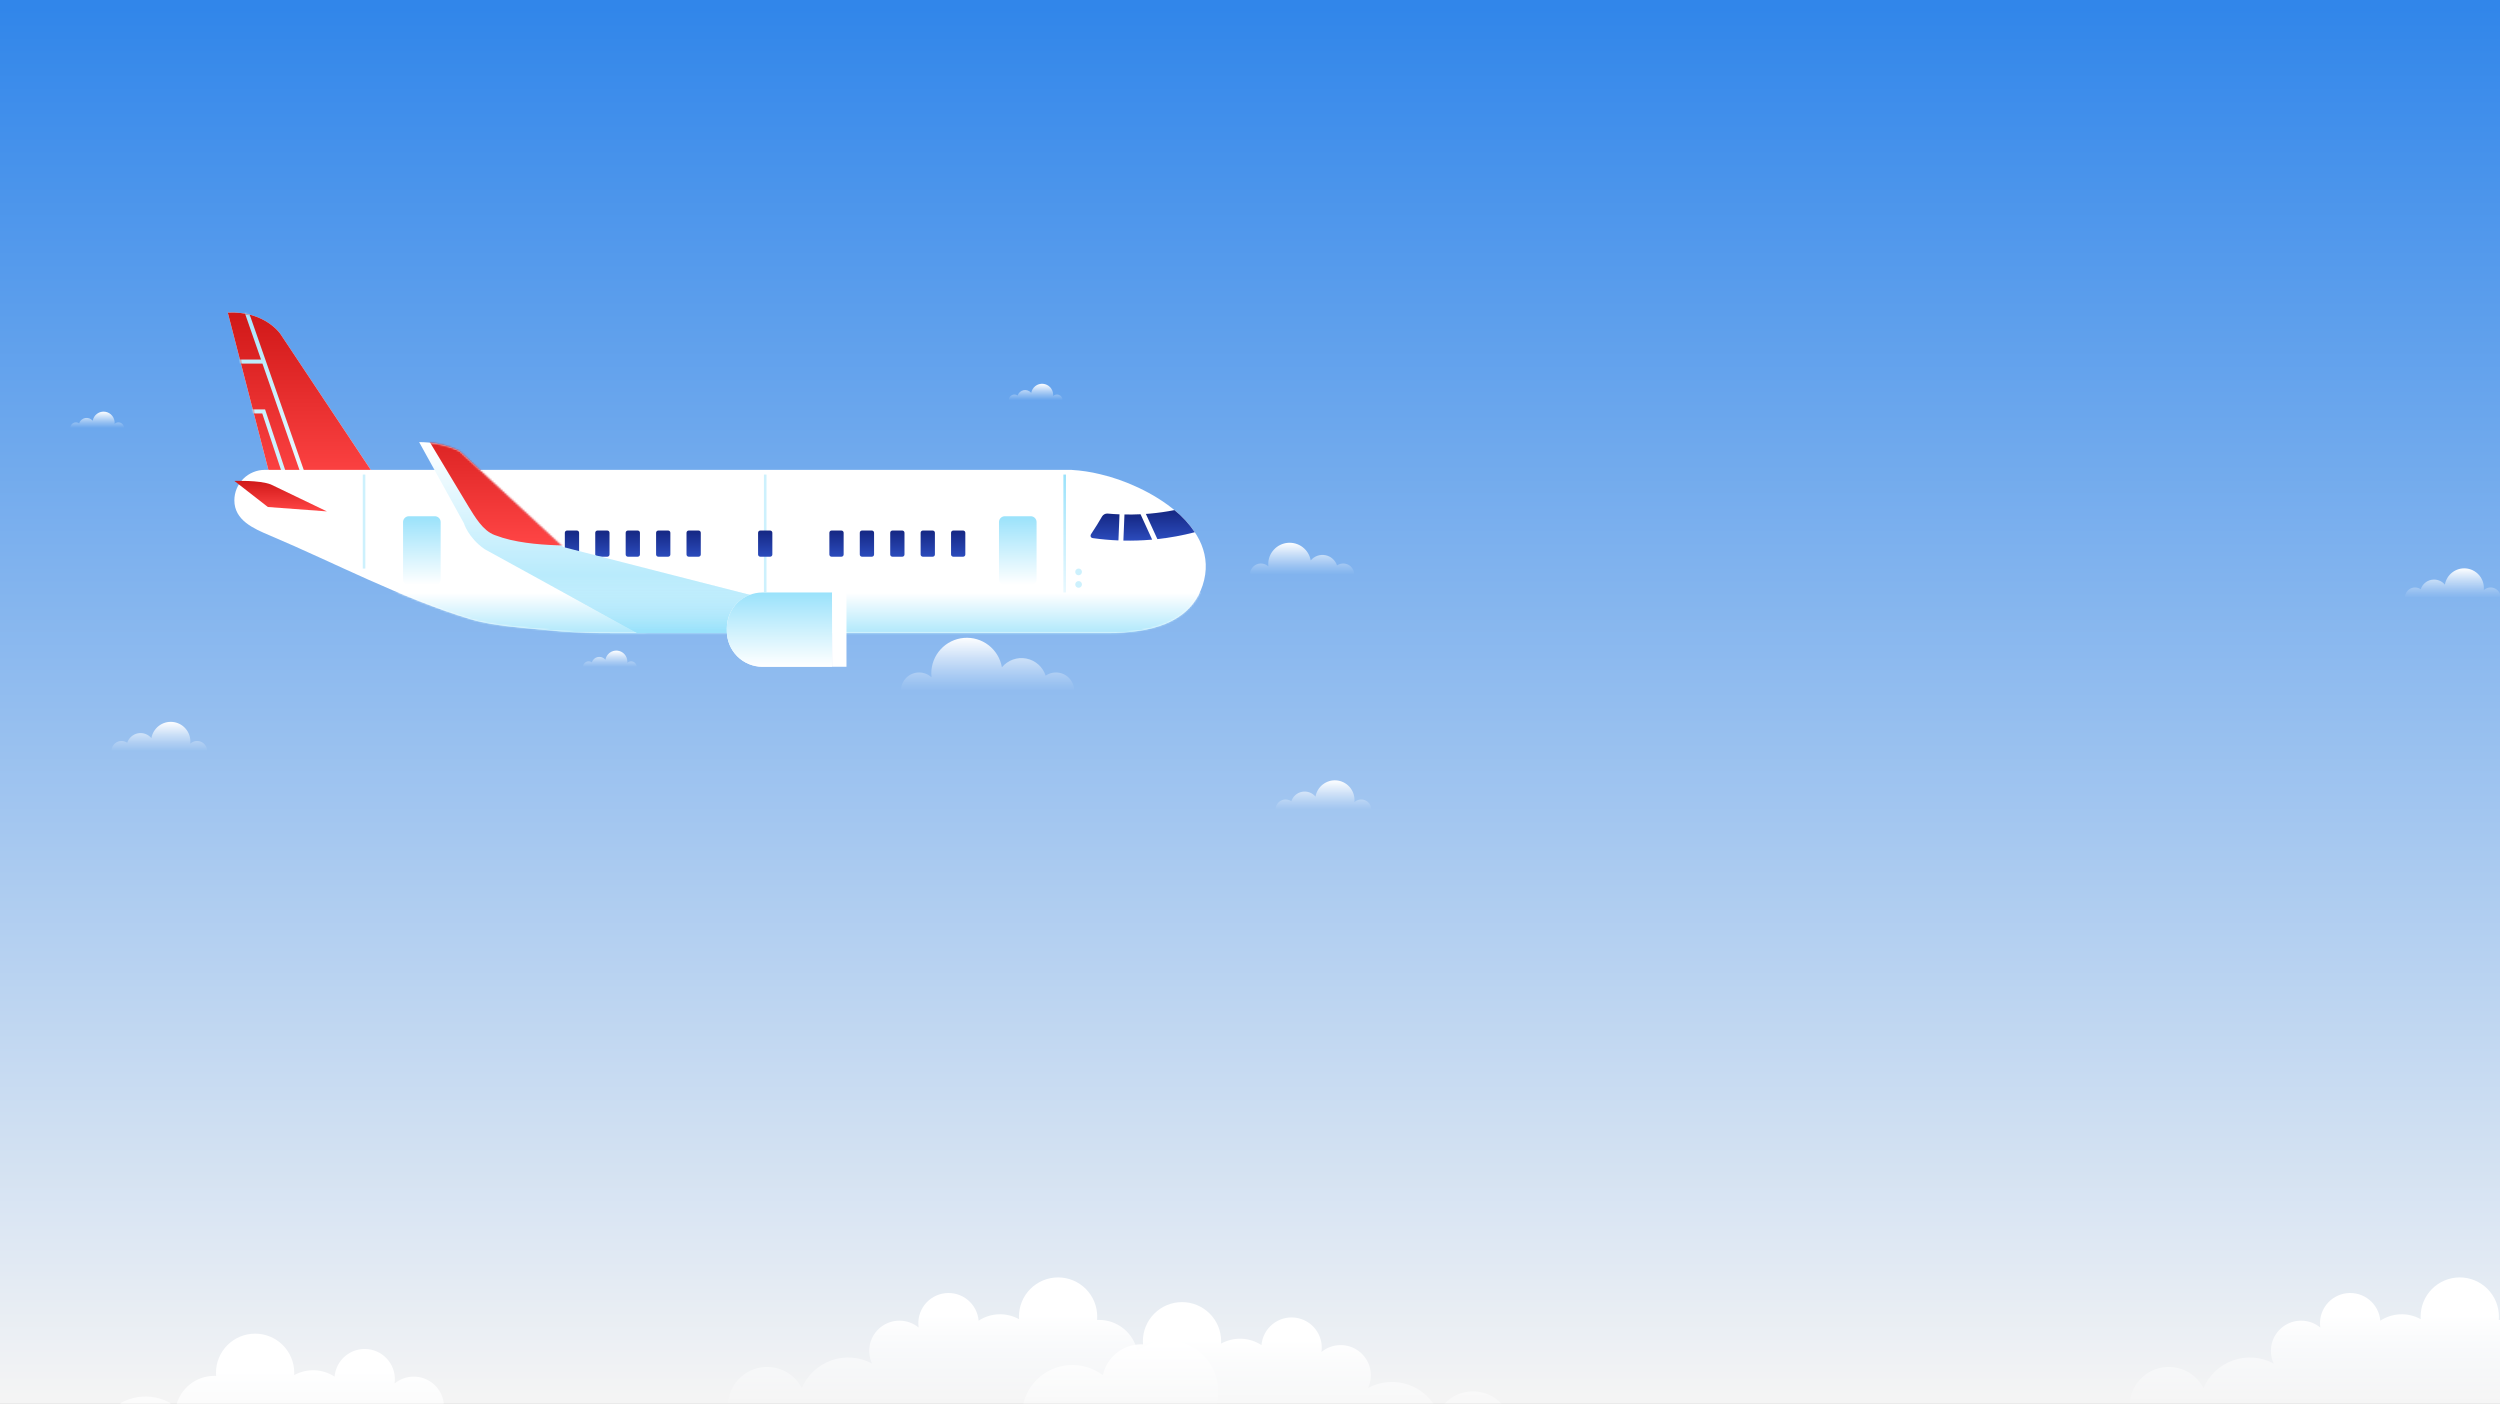 <svg width="1368" height="768" viewBox="0 0 1368 768" fill="none" xmlns="http://www.w3.org/2000/svg">
<rect x="0" y="0" width="1368" height="768" fill="#808080" stroke="none"/>
<g clip-path="url(#clip0_1_14)">
<rect width="1368" height="768" fill="white"/>
<path d="M683 196.841C683.03 196.292 683.205 195.76 683.509 195.301C683.813 194.843 684.233 194.473 684.727 194.231C685.221 193.989 685.77 193.882 686.319 193.923C686.868 193.964 687.395 194.15 687.848 194.463C688.087 193.727 688.519 193.068 689.099 192.556C689.679 192.044 690.386 191.697 691.146 191.552C691.907 191.406 692.692 191.468 693.42 191.73C694.148 191.992 694.793 192.445 695.286 193.041C695.546 191.552 696.354 190.214 697.552 189.291C698.75 188.369 700.25 187.928 701.756 188.057C703.263 188.186 704.666 188.875 705.69 189.988C706.713 191.1 707.283 192.556 707.286 194.068C707.287 194.294 707.274 194.52 707.248 194.745C707.679 194.343 708.215 194.073 708.794 193.966C709.373 193.858 709.971 193.918 710.517 194.139C711.063 194.359 711.535 194.731 711.877 195.21C712.219 195.69 712.417 196.257 712.448 196.845L683 196.841Z" fill="url(#paint0_linear_1_14)"/>
<path d="M1368 0H0V768H1368V0Z" fill="url(#paint1_linear_1_14)"/>
<path d="M153.448 182.771L207.397 263.898L149.344 266.711L124.644 171.05C145.05 170.109 153.448 182.771 153.448 182.771Z" fill="white"/>
<path d="M153.448 182.771L207.397 263.898L149.344 266.711L124.644 171.05C145.05 170.109 153.448 182.771 153.448 182.771Z" fill="url(#paint2_linear_1_14)"/>
<g style="mix-blend-mode:multiply">
<mask id="mask0_1_14" style="mask-type:luminance" maskUnits="userSpaceOnUse" x="124" y="171" width="84" height="96">
<path d="M153.448 182.771L207.397 263.898L149.344 266.711L124.644 171.05C145.05 170.109 153.448 182.771 153.448 182.771Z" fill="white"/>
</mask>
<g mask="url(#mask0_1_14)">
<path d="M142.835 196.749L128.171 154.62L130.271 153.89L173.982 279.476L171.882 280.207L143.613 198.97H111.282V196.749H142.835Z" fill="url(#paint3_linear_1_14)"/>
<path d="M145.05 224.014L159.567 267.824H118.79L125.99 224.014H145.05ZM156.55 265.6L143.508 226.237H127.929L121.458 265.6H156.55Z" fill="url(#paint4_linear_1_14)"/>
</g>
</g>
<path d="M144.942 257.107H586.47V257.141C591.696 257.444 596.882 258.229 601.963 259.487C627.509 265.287 668.794 287.948 658.063 320.358C652.849 336.11 639.063 342.607 624.233 345.071C618.071 346.03 611.842 346.483 605.606 346.427H586.591C586.549 346.419 586.507 346.411 586.468 346.401V346.427H355.768C337.405 346.427 318.968 346.878 300.674 344.953C287.02 343.515 270.459 342.753 257.297 338.786C219.979 327.523 183.359 308.105 147.447 292.916C138.756 289.242 128.241 284.68 128.241 273.804C128.241 271.611 128.672 269.439 129.512 267.413C130.351 265.387 131.581 263.546 133.132 261.995C134.683 260.445 136.524 259.215 138.551 258.376C140.577 257.537 142.749 257.106 144.942 257.107Z" fill="white"/>
<path d="M615.306 281.528C618.245 281.585 621.178 281.542 624.106 281.397L630.454 295.279C630.247 295.297 630.037 295.318 629.828 295.334C624.803 295.758 619.76 295.915 614.718 295.805L615.306 281.528Z" fill="url(#paint5_linear_1_14)"/>
<path d="M627.018 281.221C627.555 281.182 628.094 281.148 628.631 281.101C628.861 281.083 629.095 281.062 629.331 281.041C633.802 280.637 638.248 280.001 642.653 279.135C646.94 282.603 650.698 286.68 653.806 291.235C647.078 292.986 640.23 294.243 633.319 294.998L627.018 281.221Z" fill="url(#paint6_linear_1_14)"/>
<path d="M597.132 292.12C599.222 288.987 601.197 285.809 603.058 282.588C603.359 282.097 603.783 281.694 604.289 281.417C604.794 281.141 605.362 281.001 605.938 281.012C608.156 281.216 610.373 281.361 612.59 281.447L612.008 295.725C607.352 295.536 602.699 295.118 598.05 294.471C596.785 294.291 596.39 293.225 597.132 292.12Z" fill="url(#paint7_linear_1_14)"/>
<path d="M549.838 282.485H564.015C564.864 282.485 565.678 282.822 566.278 283.422C566.878 284.022 567.215 284.836 567.215 285.685V317.015C567.215 317.435 567.132 317.851 566.971 318.24C566.811 318.628 566.575 318.981 566.278 319.278C565.981 319.575 565.628 319.811 565.24 319.971C564.851 320.132 564.435 320.215 564.015 320.215H549.839C549.419 320.215 549.003 320.132 548.615 319.971C548.226 319.81 547.874 319.574 547.577 319.276C547.28 318.979 547.045 318.626 546.885 318.237C546.725 317.849 546.643 317.432 546.644 317.012V285.679C546.644 284.832 546.981 284.019 547.58 283.42C548.179 282.821 548.991 282.485 549.838 282.485Z" fill="url(#paint8_linear_1_14)"/>
<path d="M223.749 282.485H237.929C238.778 282.485 239.592 282.822 240.192 283.422C240.792 284.022 241.129 284.836 241.129 285.685V317.011C241.129 317.86 240.792 318.674 240.192 319.274C239.592 319.874 238.778 320.211 237.929 320.211H223.744C223.324 320.211 222.908 320.128 222.52 319.967C222.133 319.807 221.78 319.571 221.483 319.274C221.187 318.977 220.951 318.624 220.791 318.236C220.631 317.848 220.548 317.432 220.549 317.012V285.685C220.549 284.836 220.886 284.022 221.486 283.422C222.086 282.822 222.9 282.485 223.749 282.485Z" fill="url(#paint9_linear_1_14)"/>
<path d="M521.628 290.311H527.015C527.336 290.312 527.644 290.44 527.871 290.668C528.098 290.895 528.225 291.204 528.225 291.525V303.425C528.224 303.745 528.096 304.053 527.869 304.279C527.643 304.506 527.336 304.633 527.015 304.634H521.627C521.468 304.634 521.31 304.603 521.163 304.542C521.016 304.481 520.882 304.391 520.77 304.279C520.657 304.166 520.568 304.032 520.507 303.885C520.446 303.738 520.415 303.58 520.415 303.421V291.524C520.415 291.202 520.543 290.894 520.77 290.666C520.998 290.439 521.306 290.311 521.628 290.311Z" fill="url(#paint10_linear_1_14)"/>
<path d="M504.981 290.311H510.367C510.689 290.311 510.997 290.439 511.225 290.667C511.452 290.895 511.58 291.203 511.58 291.525V303.425C511.579 303.746 511.451 304.054 511.224 304.28C510.996 304.507 510.688 304.634 510.367 304.634H504.981C504.659 304.634 504.35 304.506 504.123 304.278C503.895 304.051 503.767 303.742 503.767 303.42V291.525C503.767 291.203 503.895 290.894 504.123 290.667C504.35 290.439 504.659 290.311 504.981 290.311Z" fill="url(#paint11_linear_1_14)"/>
<path d="M488.339 290.311H493.72C494.042 290.311 494.351 290.439 494.578 290.667C494.806 290.894 494.934 291.203 494.934 291.525V303.425C494.933 303.745 494.806 304.052 494.579 304.279C494.353 304.505 494.046 304.633 493.726 304.634H488.338C488.179 304.634 488.021 304.603 487.874 304.542C487.727 304.481 487.593 304.391 487.481 304.279C487.368 304.166 487.279 304.032 487.218 303.885C487.157 303.738 487.126 303.58 487.126 303.421V291.524C487.126 291.202 487.254 290.894 487.481 290.666C487.709 290.439 488.017 290.311 488.339 290.311Z" fill="url(#paint12_linear_1_14)"/>
<path d="M477.076 290.311H471.691C471.021 290.311 470.477 290.854 470.477 291.525V303.42C470.477 304.09 471.021 304.634 471.691 304.634H477.076C477.746 304.634 478.29 304.09 478.29 303.42V291.525C478.29 290.854 477.746 290.311 477.076 290.311Z" fill="url(#paint13_linear_1_14)"/>
<path d="M455.043 290.311H460.425C460.747 290.311 461.056 290.439 461.283 290.667C461.511 290.894 461.639 291.203 461.639 291.525V303.42C461.639 303.579 461.608 303.737 461.547 303.885C461.486 304.032 461.396 304.166 461.283 304.278C461.171 304.391 461.037 304.481 460.89 304.542C460.742 304.603 460.584 304.634 460.425 304.634H455.043C454.884 304.634 454.726 304.603 454.579 304.542C454.432 304.481 454.298 304.391 454.186 304.279C454.073 304.166 453.984 304.032 453.923 303.885C453.862 303.738 453.831 303.58 453.831 303.421V291.523C453.831 291.202 453.959 290.893 454.186 290.666C454.413 290.439 454.722 290.311 455.043 290.311Z" fill="url(#paint14_linear_1_14)"/>
<path d="M376.873 290.311H382.259C382.58 290.312 382.888 290.44 383.115 290.668C383.342 290.895 383.469 291.204 383.469 291.525V303.419C383.469 303.74 383.342 304.049 383.115 304.276C382.888 304.504 382.58 304.633 382.259 304.634H376.871C376.712 304.634 376.554 304.603 376.407 304.542C376.26 304.481 376.126 304.391 376.014 304.279C375.901 304.166 375.812 304.032 375.751 303.885C375.69 303.738 375.659 303.58 375.659 303.421V291.525C375.659 291.203 375.787 290.894 376.015 290.667C376.242 290.439 376.551 290.311 376.873 290.311Z" fill="url(#paint15_linear_1_14)"/>
<path d="M360.226 290.311H365.613C365.934 290.312 366.242 290.44 366.469 290.668C366.696 290.895 366.823 291.204 366.823 291.525V303.425C366.822 303.746 366.694 304.053 366.468 304.279C366.241 304.506 365.934 304.633 365.613 304.634H360.225C360.066 304.634 359.908 304.603 359.761 304.542C359.614 304.481 359.48 304.391 359.368 304.279C359.255 304.166 359.166 304.032 359.105 303.885C359.044 303.738 359.013 303.58 359.013 303.421V291.524C359.013 291.202 359.141 290.894 359.368 290.666C359.596 290.439 359.904 290.311 360.226 290.311Z" fill="url(#paint16_linear_1_14)"/>
<path d="M343.581 290.311H348.967C349.288 290.312 349.596 290.44 349.823 290.668C350.05 290.895 350.177 291.204 350.177 291.525V303.42C350.177 303.741 350.05 304.049 349.823 304.277C349.596 304.505 349.288 304.633 348.967 304.634H343.579C343.42 304.634 343.262 304.603 343.115 304.542C342.968 304.481 342.834 304.391 342.722 304.279C342.609 304.166 342.52 304.032 342.459 303.885C342.398 303.738 342.367 303.58 342.367 303.421V291.525C342.367 291.203 342.495 290.894 342.723 290.667C342.95 290.439 343.259 290.311 343.581 290.311Z" fill="url(#paint17_linear_1_14)"/>
<path d="M326.932 290.311H332.318C332.64 290.311 332.948 290.439 333.176 290.667C333.403 290.895 333.531 291.203 333.531 291.525V303.42C333.531 303.742 333.403 304.05 333.176 304.278C332.948 304.506 332.64 304.634 332.318 304.634H326.93C326.771 304.634 326.613 304.603 326.466 304.542C326.319 304.481 326.185 304.391 326.073 304.279C325.96 304.166 325.871 304.032 325.81 303.885C325.749 303.738 325.718 303.58 325.718 303.421V291.525C325.718 291.203 325.846 290.894 326.074 290.667C326.301 290.439 326.61 290.311 326.932 290.311Z" fill="url(#paint18_linear_1_14)"/>
<path d="M310.289 290.311H315.675C315.996 290.312 316.304 290.44 316.531 290.668C316.758 290.895 316.885 291.204 316.885 291.525V303.425C316.884 303.746 316.756 304.053 316.53 304.279C316.303 304.506 315.996 304.633 315.675 304.634H310.287C310.128 304.634 309.97 304.603 309.823 304.542C309.676 304.481 309.542 304.391 309.43 304.279C309.317 304.166 309.228 304.032 309.167 303.885C309.106 303.738 309.075 303.58 309.075 303.421V291.525C309.075 291.203 309.203 290.894 309.431 290.667C309.658 290.439 309.967 290.311 310.289 290.311Z" fill="url(#paint19_linear_1_14)"/>
<path d="M583.292 259.676H581.885V343.017H583.292V259.676Z" fill="url(#paint20_linear_1_14)"/>
<path d="M199.911 259.676H198.504V311.116H199.911V259.676Z" fill="url(#paint21_linear_1_14)"/>
<path d="M419.426 259.676H418.019V343.017H419.426V259.676Z" fill="url(#paint22_linear_1_14)"/>
<path d="M592.036 312.947C592.036 312.584 591.928 312.23 591.727 311.928C591.525 311.627 591.239 311.392 590.904 311.253C590.569 311.115 590.2 311.078 589.845 311.149C589.489 311.22 589.163 311.395 588.906 311.652C588.65 311.908 588.476 312.235 588.405 312.591C588.335 312.946 588.371 313.315 588.51 313.65C588.649 313.985 588.884 314.271 589.186 314.472C589.488 314.673 589.842 314.78 590.205 314.78C590.691 314.779 591.157 314.586 591.5 314.242C591.843 313.899 592.036 313.433 592.036 312.947ZM590.205 317.962C590.567 317.963 590.921 318.071 591.223 318.272C591.524 318.474 591.758 318.761 591.896 319.096C592.035 319.431 592.07 319.799 591.999 320.154C591.928 320.51 591.754 320.836 591.497 321.092C591.241 321.348 590.914 321.522 590.558 321.593C590.203 321.663 589.835 321.627 589.5 321.488C589.165 321.349 588.879 321.114 588.678 320.813C588.476 320.512 588.369 320.157 588.369 319.795C588.369 319.554 588.416 319.315 588.508 319.093C588.601 318.87 588.736 318.667 588.906 318.497C589.077 318.327 589.279 318.192 589.502 318.1C589.725 318.008 589.964 317.961 590.205 317.962Z" fill="url(#paint23_linear_1_14)"/>
<path d="M416.031 290.311H421.418C421.739 290.312 422.047 290.44 422.274 290.668C422.501 290.895 422.628 291.204 422.628 291.525V303.419C422.628 303.74 422.501 304.049 422.274 304.276C422.047 304.504 421.739 304.633 421.418 304.634H416.03C415.871 304.634 415.713 304.603 415.566 304.542C415.419 304.481 415.285 304.391 415.173 304.279C415.06 304.166 414.971 304.032 414.91 303.885C414.849 303.738 414.818 303.58 414.818 303.421V291.524C414.818 291.202 414.946 290.894 415.173 290.666C415.401 290.439 415.709 290.311 416.031 290.311Z" fill="url(#paint24_linear_1_14)"/>
<mask id="mask1_1_14" style="mask-type:luminance" maskUnits="userSpaceOnUse" x="128" y="257" width="532" height="90">
<path d="M144.942 257.107H586.47V257.141C591.696 257.444 596.882 258.229 601.963 259.487C627.509 265.287 668.794 287.948 658.063 320.358C652.849 336.11 639.063 342.607 624.233 345.071C618.071 346.03 611.842 346.483 605.606 346.427H586.591C586.549 346.419 586.507 346.411 586.468 346.401V346.427H355.768C337.405 346.427 318.968 346.878 300.674 344.953C287.02 343.515 270.459 342.753 257.297 338.786C219.979 327.523 183.359 308.105 147.447 292.916C138.756 289.242 128.241 284.68 128.241 273.804C128.241 271.611 128.672 269.439 129.512 267.413C130.351 265.387 131.581 263.546 133.132 261.995C134.683 260.445 136.524 259.215 138.551 258.376C140.577 257.537 142.749 257.106 144.942 257.107Z" fill="white"/>
</mask>
<g mask="url(#mask1_1_14)">
<path d="M693.907 324.216H124.882V352.78H693.907V324.216Z" fill="url(#paint25_linear_1_14)"/>
</g>
<path d="M251.549 246.954L308.196 299.335L430.678 330.721L428.955 346.413H348.773L265.139 300.482C256.139 294.168 253.847 286.32 253.847 286.32L229.347 241.92C243.131 241.921 251.549 246.954 251.549 246.954Z" fill="url(#paint26_linear_1_14)"/>
<mask id="mask2_1_14" style="mask-type:luminance" maskUnits="userSpaceOnUse" x="229" y="241" width="202" height="106">
<path d="M251.549 246.954L308.196 299.335L430.678 330.721L428.955 346.413H348.773L265.139 300.482C256.139 294.168 253.847 286.32 253.847 286.32L229.347 241.92C243.131 241.921 251.549 246.954 251.549 246.954Z" fill="white"/>
</mask>
<g mask="url(#mask2_1_14)">
<path d="M289.688 220.787C289.688 220.787 364.404 299.096 313.23 298.559C302.014 298.444 290.562 297.959 279.576 295.492C276.544 294.787 273.563 293.878 270.654 292.771C264.183 290.371 259.86 282.771 256.408 277.229L231.228 235.321L289.688 220.787Z" fill="url(#paint27_linear_1_14)"/>
</g>
<path d="M148.164 265.074L178.874 279.838L146.586 277.438L128.243 263.159C128.243 263.159 141.842 262.642 148.164 265.074Z" fill="url(#paint28_linear_1_14)"/>
<path style="mix-blend-mode:multiply" d="M251.549 246.954L308.196 299.335L430.678 330.721L428.955 346.413H348.773L265.139 300.482C256.139 294.168 253.847 286.32 253.847 286.32L229.347 241.92C243.131 241.921 251.549 246.954 251.549 246.954Z" fill="url(#paint29_linear_1_14)"/>
<path d="M417.228 324.212H455.305V364.855H417.228C412.055 364.854 407.094 362.798 403.436 359.14C399.778 355.481 397.722 350.52 397.721 345.347V343.723C397.721 341.161 398.225 338.624 399.205 336.257C400.185 333.89 401.622 331.739 403.434 329.927C405.245 328.116 407.396 326.678 409.762 325.698C412.129 324.717 414.666 324.212 417.228 324.212Z" fill="white"/>
<path d="M417.228 324.212H455.305V364.855H417.228C412.055 364.854 407.094 362.798 403.436 359.14C399.778 355.481 397.722 350.52 397.721 345.347V343.723C397.721 341.161 398.225 338.624 399.205 336.257C400.185 333.89 401.622 331.739 403.434 329.927C405.245 328.116 407.396 326.678 409.762 325.698C412.129 324.717 414.666 324.212 417.228 324.212Z" fill="url(#paint30_linear_1_14)"/>
<path d="M463.191 324.217H455.304V364.859H463.191V324.217Z" fill="white"/>
<path d="M587.779 377.385C587.682 375.618 587.116 373.909 586.139 372.434C585.162 370.958 583.81 369.769 582.221 368.989C580.632 368.21 578.865 367.867 577.1 367.997C575.335 368.127 573.636 368.724 572.179 369.728C571.412 367.358 570.022 365.238 568.155 363.589C566.287 361.94 564.011 360.823 561.564 360.355C559.117 359.887 556.589 360.086 554.245 360.93C551.901 361.774 549.827 363.232 548.24 365.152C547.412 360.35 544.812 356.033 540.953 353.055C537.095 350.077 532.26 348.655 527.404 349.071C522.549 349.487 518.025 351.709 514.729 355.299C511.434 358.89 509.605 363.586 509.605 368.459C509.606 369.187 509.647 369.915 509.727 370.638C508.342 369.348 506.617 368.479 504.756 368.134C502.894 367.788 500.972 367.981 499.217 368.689C497.461 369.398 495.943 370.592 494.842 372.132C493.741 373.672 493.102 375.495 493 377.385H587.779Z" fill="url(#paint31_linear_1_14)"/>
<path d="M741 314C740.942 312.942 740.601 311.918 740.014 311.034C739.426 310.151 738.613 309.439 737.657 308.972C736.702 308.505 735.639 308.299 734.578 308.377C733.516 308.455 732.495 308.813 731.618 309.414C731.157 307.995 730.321 306.725 729.198 305.737C728.075 304.749 726.706 304.081 725.234 303.8C723.763 303.52 722.243 303.639 720.833 304.145C719.423 304.65 718.176 305.524 717.221 306.674C716.723 303.797 715.159 301.212 712.839 299.428C710.519 297.645 707.611 296.794 704.691 297.042C701.77 297.291 699.05 298.623 697.068 300.773C695.086 302.923 693.986 305.735 693.986 308.654C693.987 309.09 694.011 309.526 694.06 309.959C693.226 309.186 692.189 308.666 691.07 308.459C689.95 308.252 688.795 308.368 687.739 308.792C686.683 309.216 685.77 309.931 685.108 310.854C684.446 311.776 684.061 312.868 684 314H741Z" fill="url(#paint32_linear_1_14)"/>
<path d="M61 410.68C61.053 409.703 61.365 408.758 61.904 407.942C62.444 407.126 63.191 406.468 64.069 406.038C64.948 405.607 65.925 405.418 66.9 405.49C67.876 405.563 68.814 405.894 69.619 406.451C70.044 405.142 70.812 403.971 71.844 403.061C72.875 402.151 74.132 401.535 75.483 401.276C76.835 401.018 78.231 401.127 79.525 401.593C80.82 402.058 81.966 402.863 82.843 403.923C83.3 401.27 84.736 398.885 86.867 397.24C88.998 395.595 91.669 394.81 94.351 395.039C97.033 395.269 99.531 396.497 101.352 398.48C103.172 400.463 104.182 403.058 104.181 405.75C104.181 406.15 104.159 406.551 104.115 406.95C104.88 406.238 105.833 405.758 106.861 405.568C107.888 405.378 108.949 405.485 109.918 405.876C110.888 406.267 111.726 406.926 112.334 407.776C112.942 408.626 113.296 409.632 113.353 410.676L61 410.68Z" fill="url(#paint33_linear_1_14)"/>
<path d="M698 442.68C698.053 441.703 698.365 440.758 698.904 439.942C699.444 439.126 700.191 438.468 701.069 438.038C701.948 437.607 702.925 437.418 703.9 437.49C704.876 437.563 705.814 437.894 706.619 438.451C707.044 437.142 707.812 435.971 708.844 435.061C709.875 434.151 711.132 433.535 712.483 433.276C713.835 433.018 715.231 433.127 716.525 433.593C717.82 434.058 718.966 434.863 719.843 435.923C720.3 433.27 721.736 430.885 723.867 429.24C725.998 427.595 728.669 426.81 731.351 427.039C734.033 427.269 736.531 428.497 738.352 430.48C740.172 432.463 741.182 435.058 741.181 437.75C741.181 438.15 741.159 438.551 741.115 438.95C741.88 438.238 742.833 437.758 743.861 437.568C744.888 437.378 745.949 437.485 746.918 437.876C747.888 438.267 748.726 438.926 749.334 439.776C749.942 440.626 750.296 441.632 750.353 442.676L698 442.68Z" fill="url(#paint34_linear_1_14)"/>
<path d="M1316 326.68C1316.05 325.703 1316.36 324.758 1316.9 323.942C1317.44 323.126 1318.19 322.468 1319.07 322.038C1319.95 321.607 1320.92 321.418 1321.9 321.49C1322.88 321.563 1323.81 321.894 1324.62 322.451C1325.04 321.142 1325.81 319.971 1326.84 319.061C1327.88 318.151 1329.13 317.535 1330.48 317.276C1331.83 317.018 1333.23 317.127 1334.53 317.593C1335.82 318.058 1336.97 318.863 1337.84 319.923C1338.3 317.27 1339.74 314.885 1341.87 313.24C1344 311.595 1346.67 310.81 1349.35 311.039C1352.03 311.269 1354.53 312.497 1356.35 314.48C1358.17 316.463 1359.18 319.058 1359.18 321.75C1359.18 322.15 1359.16 322.551 1359.11 322.95C1359.88 322.238 1360.83 321.758 1361.86 321.568C1362.89 321.378 1363.95 321.485 1364.92 321.876C1365.89 322.267 1366.73 322.926 1367.33 323.776C1367.94 324.626 1368.3 325.632 1368.35 326.676L1316 326.68Z" fill="url(#paint35_linear_1_14)"/>
<path d="M552 218.806C552.03 218.257 552.205 217.725 552.509 217.266C552.813 216.808 553.233 216.438 553.727 216.196C554.221 215.953 554.77 215.847 555.319 215.888C555.868 215.929 556.395 216.115 556.848 216.428C557.087 215.692 557.519 215.033 558.099 214.521C558.679 214.009 559.386 213.662 560.146 213.517C560.907 213.371 561.692 213.433 562.42 213.695C563.148 213.957 563.793 214.41 564.286 215.006C564.546 213.516 565.354 212.179 566.552 211.256C567.75 210.333 569.25 209.893 570.756 210.022C572.263 210.151 573.666 210.84 574.69 211.952C575.713 213.065 576.283 214.521 576.286 216.033C576.287 216.259 576.274 216.485 576.248 216.71C576.679 216.308 577.215 216.038 577.794 215.93C578.373 215.823 578.971 215.883 579.517 216.104C580.063 216.324 580.535 216.696 580.877 217.175C581.219 217.655 581.417 218.222 581.448 218.81L552 218.806Z" fill="url(#paint36_linear_1_14)"/>
<path d="M319 364.806C319.03 364.257 319.205 363.725 319.509 363.266C319.813 362.808 320.233 362.438 320.727 362.196C321.221 361.953 321.77 361.847 322.319 361.888C322.868 361.929 323.395 362.115 323.848 362.428C324.087 361.692 324.519 361.033 325.099 360.521C325.679 360.009 326.386 359.662 327.146 359.517C327.907 359.371 328.692 359.433 329.42 359.695C330.148 359.957 330.793 360.41 331.286 361.006C331.546 359.516 332.354 358.179 333.552 357.256C334.75 356.333 336.25 355.893 337.756 356.022C339.263 356.151 340.666 356.84 341.69 357.952C342.713 359.065 343.283 360.521 343.286 362.033C343.287 362.259 343.274 362.485 343.248 362.71C343.679 362.308 344.215 362.038 344.794 361.93C345.373 361.823 345.971 361.883 346.517 362.104C347.063 362.324 347.535 362.696 347.877 363.175C348.219 363.655 348.417 364.222 348.448 364.81L319 364.806Z" fill="url(#paint37_linear_1_14)"/>
<path d="M38.443 234.043C38.473 233.494 38.649 232.963 38.952 232.504C39.256 232.045 39.676 231.676 40.17 231.434C40.663 231.191 41.213 231.085 41.761 231.126C42.31 231.166 42.837 231.353 43.29 231.665C43.528 230.929 43.96 230.27 44.541 229.757C45.121 229.245 45.828 228.898 46.588 228.753C47.349 228.607 48.134 228.669 48.862 228.931C49.59 229.193 50.235 229.646 50.728 230.243C51.001 228.699 51.863 227.321 53.132 226.4C54.402 225.479 55.98 225.088 57.532 225.308C59.085 225.529 60.491 226.344 61.454 227.582C62.417 228.82 62.861 230.384 62.693 231.943C63.124 231.541 63.66 231.27 64.239 231.163C64.818 231.055 65.416 231.115 65.962 231.335C66.509 231.556 66.98 231.928 67.322 232.408C67.665 232.887 67.862 233.455 67.893 234.043H38.443Z" fill="url(#paint38_linear_1_14)"/>
<path d="M392.532 775.905C395.13 775.903 397.691 776.516 400.007 777.693C397.867 772.597 397.78 766.872 399.765 761.713C401.749 756.555 405.651 752.363 410.654 750.015C415.658 747.667 421.375 747.344 426.611 749.115C431.847 750.885 436.195 754.611 438.747 759.513C440.263 756.003 442.491 752.845 445.289 750.24C448.088 747.635 451.397 745.64 455.007 744.38C458.617 743.119 462.449 742.622 466.261 742.919C470.073 743.216 473.782 744.301 477.153 746.105C475.588 742.706 475.224 738.876 476.119 735.242C477.013 731.609 479.114 728.386 482.079 726.102C485.043 723.817 488.695 722.607 492.437 722.667C496.178 722.728 499.789 724.057 502.677 726.436C502.359 724.247 502.483 722.016 503.043 719.875C503.603 717.734 504.587 715.728 505.937 713.975C507.287 712.222 508.975 710.758 510.901 709.669C512.827 708.58 514.953 707.89 517.151 707.638C519.349 707.386 521.575 707.578 523.698 708.203C525.82 708.827 527.796 709.872 529.507 711.274C531.219 712.677 532.631 714.408 533.661 716.367C534.69 718.325 535.316 720.471 535.501 722.675C538.762 720.538 542.545 719.332 546.441 719.187C550.338 719.042 554.2 719.964 557.61 721.853C557.585 721.425 557.569 720.995 557.569 720.561C557.55 717.737 558.09 714.936 559.157 712.321C560.225 709.706 561.799 707.328 563.789 705.324C565.78 703.32 568.147 701.73 570.755 700.644C573.362 699.559 576.159 699 578.984 699C581.808 699 584.605 699.559 587.213 700.644C589.82 701.73 592.188 703.32 594.178 705.324C596.169 707.328 597.743 709.706 598.81 712.321C599.878 714.936 600.418 717.737 600.398 720.561C600.398 721.141 600.368 721.713 600.321 722.281C600.665 722.265 601.011 722.254 601.359 722.254C606.255 722.255 611.002 723.933 614.811 727.008C618.62 730.082 621.261 734.369 622.294 739.154C627.586 735.146 634.144 733.178 640.768 733.61C647.392 734.042 653.64 736.845 658.366 741.507C663.092 746.168 665.981 752.376 666.504 758.994C667.027 765.611 665.149 772.196 661.214 777.542C665.493 776.912 669.849 777.984 673.347 780.528C676.845 783.072 679.206 786.887 679.924 791.152C680.642 795.418 679.659 799.795 677.186 803.344C674.714 806.893 670.948 809.331 666.698 810.135L668.98 815.387L669.47 833.947C669.47 833.947 392.532 838.832 393.997 835.414C394.72 833.725 396.157 820.836 397.429 808.223C395.156 808.928 392.757 809.134 390.397 808.827C388.036 808.519 385.77 807.706 383.753 806.442C381.736 805.178 380.016 803.493 378.71 801.503C377.404 799.513 376.544 797.265 376.187 794.911C375.83 792.558 375.986 790.155 376.643 787.867C377.3 785.58 378.444 783.461 379.996 781.656C381.547 779.851 383.471 778.403 385.634 777.409C387.797 776.416 390.149 775.902 392.529 775.901L392.532 775.905Z" fill="url(#paint39_linear_1_14)"/>
<path d="M1159.53 775.905C1162.13 775.903 1164.69 776.516 1167.01 777.693C1164.87 772.597 1164.78 766.872 1166.76 761.713C1168.75 756.555 1172.65 752.363 1177.65 750.015C1182.66 747.667 1188.37 747.344 1193.61 749.115C1198.85 750.885 1203.2 754.611 1205.75 759.513C1207.26 756.003 1209.49 752.845 1212.29 750.24C1215.09 747.635 1218.4 745.64 1222.01 744.38C1225.62 743.119 1229.45 742.622 1233.26 742.919C1237.07 743.216 1240.78 744.301 1244.15 746.105C1242.59 742.706 1242.22 738.876 1243.12 735.242C1244.01 731.609 1246.11 728.386 1249.08 726.102C1252.04 723.817 1255.69 722.607 1259.44 722.667C1263.18 722.728 1266.79 724.057 1269.68 726.436C1269.36 724.247 1269.48 722.016 1270.04 719.875C1270.6 717.734 1271.59 715.728 1272.94 713.975C1274.29 712.222 1275.97 710.758 1277.9 709.669C1279.83 708.58 1281.95 707.89 1284.15 707.638C1286.35 707.386 1288.58 707.578 1290.7 708.203C1292.82 708.827 1294.8 709.872 1296.51 711.274C1298.22 712.677 1299.63 714.408 1300.66 716.367C1301.69 718.325 1302.32 720.471 1302.5 722.675C1305.76 720.538 1309.54 719.332 1313.44 719.187C1317.34 719.042 1321.2 719.964 1324.61 721.853C1324.59 721.425 1324.57 720.995 1324.57 720.561C1324.55 717.737 1325.09 714.936 1326.16 712.321C1327.22 709.706 1328.8 707.328 1330.79 705.324C1332.78 703.32 1335.15 701.73 1337.75 700.644C1340.36 699.559 1343.16 699 1345.98 699C1348.81 699 1351.61 699.559 1354.21 700.644C1356.82 701.73 1359.19 703.32 1361.18 705.324C1363.17 707.328 1364.74 709.706 1365.81 712.321C1366.88 714.936 1367.42 717.737 1367.4 720.561C1367.4 721.141 1367.37 721.713 1367.32 722.281C1367.67 722.265 1368.01 722.254 1368.36 722.254C1373.25 722.255 1378 723.933 1381.81 727.008C1385.62 730.082 1388.26 734.369 1389.29 739.154C1394.59 735.146 1401.14 733.178 1407.77 733.61C1414.39 734.042 1420.64 736.845 1425.37 741.507C1430.09 746.168 1432.98 752.376 1433.5 758.994C1434.03 765.611 1432.15 772.196 1428.21 777.542C1432.49 776.912 1436.85 777.984 1440.35 780.528C1443.85 783.072 1446.21 786.887 1446.92 791.152C1447.64 795.418 1446.66 799.795 1444.19 803.344C1441.71 806.893 1437.95 809.331 1433.7 810.135L1435.98 815.387L1436.47 833.947C1436.47 833.947 1159.53 838.832 1161 835.414C1161.72 833.725 1163.16 820.836 1164.43 808.223C1162.16 808.928 1159.76 809.134 1157.4 808.827C1155.04 808.519 1152.77 807.706 1150.75 806.442C1148.74 805.178 1147.02 803.493 1145.71 801.503C1144.4 799.513 1143.54 797.265 1143.19 794.911C1142.83 792.558 1142.99 790.155 1143.64 787.867C1144.3 785.58 1145.44 783.461 1147 781.656C1148.55 779.851 1150.47 778.403 1152.63 777.409C1154.8 776.416 1157.15 775.902 1159.53 775.901L1159.53 775.905Z" fill="url(#paint40_linear_1_14)"/>
<path d="M833.248 789.274C830.65 789.271 828.089 789.884 825.774 791.063C827.914 785.967 828.002 780.24 826.017 775.081C824.033 769.922 820.131 765.73 815.127 763.382C810.123 761.033 804.405 760.711 799.169 762.481C793.932 764.251 789.583 767.977 787.031 772.88C785.515 769.37 783.288 766.212 780.489 763.607C777.69 761.002 774.381 759.007 770.771 757.746C767.161 756.486 763.328 755.989 759.516 756.287C755.705 756.584 751.996 757.669 748.625 759.474C750.19 756.075 750.555 752.245 749.66 748.611C748.765 744.978 746.664 741.755 743.7 739.471C740.736 737.186 737.084 735.975 733.343 736.036C729.601 736.096 725.991 737.425 723.102 739.804C723.42 737.614 723.296 735.383 722.736 733.243C722.176 731.102 721.192 729.096 719.842 727.343C718.493 725.589 716.804 724.125 714.878 723.037C712.952 721.948 710.827 721.257 708.628 721.005C706.43 720.754 704.204 720.946 702.081 721.57C699.959 722.195 697.983 723.239 696.272 724.642C694.56 726.044 693.148 727.776 692.118 729.734C691.089 731.693 690.463 733.838 690.278 736.043C687.017 733.906 683.234 732.699 679.337 732.555C675.441 732.41 671.579 733.332 668.168 735.222C668.194 734.793 668.211 734.363 668.211 733.929C668.211 728.249 665.955 722.802 661.939 718.786C657.923 714.77 652.476 712.514 646.796 712.514C641.116 712.514 635.669 714.77 631.653 718.786C627.637 722.802 625.381 728.249 625.381 733.929C625.381 734.509 625.412 735.081 625.457 735.65C625.113 735.633 624.768 735.622 624.42 735.622C619.524 735.623 614.776 737.301 610.967 740.377C607.159 743.453 604.518 747.741 603.487 752.527C598.196 748.518 591.637 746.55 585.013 746.981C578.389 747.413 572.142 750.216 567.415 754.877C562.689 759.539 559.799 765.746 559.276 772.364C558.752 778.982 560.63 785.567 564.565 790.913C563.772 790.797 562.973 790.739 562.172 790.738C558.056 790.737 554.088 792.272 551.044 795.042C547.999 797.811 546.098 801.618 545.711 805.715C545.324 809.813 546.48 813.907 548.953 817.198C551.425 820.488 555.037 822.738 559.08 823.507L556.799 828.759L556.311 847.319C556.311 847.319 833.248 852.204 831.783 848.786C831.059 847.097 829.621 834.208 828.35 821.596C830.623 822.301 833.022 822.507 835.382 822.199C837.743 821.892 840.009 821.079 842.026 819.815C844.043 818.551 845.763 816.866 847.069 814.876C848.375 812.886 849.236 810.637 849.592 808.284C849.949 805.931 849.794 803.528 849.136 801.24C848.479 798.953 847.335 796.834 845.783 795.029C844.232 793.224 842.309 791.775 840.145 790.782C837.982 789.789 835.63 789.274 833.25 789.274H833.248Z" fill="url(#paint41_linear_1_14)"/>
<path d="M326.051 806.531C323.453 806.529 320.891 807.141 318.575 808.319C320.711 803.224 320.795 797.5 318.811 792.344C316.826 787.188 312.925 782.999 307.923 780.652C302.922 778.304 297.207 777.981 291.973 779.748C286.738 781.516 282.389 785.238 279.835 790.137C278.319 786.627 276.09 783.47 273.291 780.865C270.492 778.261 267.183 776.265 263.573 775.005C259.963 773.745 256.131 773.248 252.319 773.545C248.507 773.842 244.798 774.927 241.427 776.731C242.991 773.332 243.356 769.502 242.461 765.869C241.567 762.236 239.465 759.013 236.502 756.729C233.538 754.445 229.887 753.234 226.145 753.294C222.404 753.354 218.794 754.682 215.905 757.061C216.224 754.871 216.099 752.64 215.54 750.499C214.98 748.358 213.996 746.351 212.646 744.598C211.296 742.844 209.607 741.38 207.681 740.291C205.754 739.202 203.629 738.512 201.43 738.26C199.232 738.008 197.005 738.2 194.882 738.825C192.759 739.45 190.784 740.495 189.072 741.898C187.361 743.3 185.948 745.033 184.919 746.991C183.889 748.95 183.264 751.096 183.079 753.301C179.818 751.163 176.035 749.956 172.139 749.811C168.242 749.666 164.38 750.589 160.97 752.479C160.995 752.051 161.012 751.621 161.012 751.187C161.012 745.508 158.756 740.061 154.74 736.045C150.724 732.029 145.277 729.773 139.598 729.773C133.919 729.773 128.472 732.029 124.456 736.045C120.44 740.061 118.184 745.508 118.184 751.187C118.184 751.767 118.213 752.339 118.259 752.908C117.915 752.891 117.57 752.881 117.222 752.881C112.327 752.882 107.58 754.559 103.771 757.634C99.962 760.709 97.321 764.996 96.288 769.781C90.996 765.773 84.438 763.804 77.814 764.236C71.19 764.668 64.943 767.471 60.216 772.132C55.49 776.794 52.601 783.002 52.078 789.619C51.554 796.237 53.432 802.822 57.367 808.168C53.09 807.542 48.738 808.616 45.243 811.16C41.748 813.704 39.389 817.516 38.672 821.779C37.954 826.042 38.935 830.416 41.404 833.964C43.874 837.512 47.635 839.952 51.881 840.76L49.6 846.013L49.112 864.574C49.112 864.574 326.05 869.459 324.584 866.039C323.862 864.351 322.422 851.462 321.152 838.849C323.425 839.554 325.824 839.759 328.183 839.451C330.543 839.143 332.809 838.33 334.825 837.066C336.842 835.802 338.562 834.118 339.867 832.128C341.173 830.138 342.033 827.89 342.39 825.537C342.747 823.184 342.591 820.782 341.934 818.494C341.277 816.207 340.134 814.089 338.582 812.284C337.031 810.479 335.109 809.03 332.946 808.037C330.783 807.044 328.432 806.529 326.052 806.528L326.051 806.531Z" fill="url(#paint42_linear_1_14)"/>
</g>
<defs>
<linearGradient id="paint0_linear_1_14" x1="1470.06" y1="197.145" x2="1470.06" y2="187.824" gradientUnits="userSpaceOnUse">
<stop stop-color="white" stop-opacity="0"/>
<stop offset="0.099" stop-color="white" stop-opacity="0.067"/>
<stop offset="0.294" stop-color="white" stop-opacity="0.239"/>
<stop offset="0.568" stop-color="white" stop-opacity="0.522"/>
<stop offset="0.907" stop-color="white" stop-opacity="0.902"/>
<stop offset="0.989" stop-color="white"/>
</linearGradient>
<linearGradient id="paint1_linear_1_14" x1="684" y1="768" x2="684" y2="0" gradientUnits="userSpaceOnUse">
<stop offset="0.005" stop-color="#F4F4F4"/>
<stop offset="0.995" stop-color="#3186EA"/>
</linearGradient>
<linearGradient id="paint2_linear_1_14" x1="166.021" y1="266.711" x2="166.021" y2="171" gradientUnits="userSpaceOnUse">
<stop stop-color="#FF4545"/>
<stop offset="0.984" stop-color="#D11919"/>
</linearGradient>
<linearGradient id="paint3_linear_1_14" x1="142.632" y1="280.207" x2="142.632" y2="153.89" gradientUnits="userSpaceOnUse">
<stop offset="0.005" stop-color="white"/>
<stop offset="1" stop-color="#9AE2FB"/>
</linearGradient>
<linearGradient id="paint4_linear_1_14" x1="-626.083" y1="224.014" x2="-626.083" y2="224.014" gradientUnits="userSpaceOnUse">
<stop offset="0.005" stop-color="white"/>
<stop offset="1" stop-color="#9AE2FB"/>
</linearGradient>
<linearGradient id="paint5_linear_1_14" x1="622.586" y1="295.839" x2="622.586" y2="281.397" gradientUnits="userSpaceOnUse">
<stop stop-color="#2B4BBC"/>
<stop offset="0.995" stop-color="#152783"/>
</linearGradient>
<linearGradient id="paint6_linear_1_14" x1="640.412" y1="294.998" x2="640.412" y2="279.135" gradientUnits="userSpaceOnUse">
<stop stop-color="#2B4BBC"/>
<stop offset="0.995" stop-color="#152783"/>
</linearGradient>
<linearGradient id="paint7_linear_1_14" x1="604.675" y1="295.725" x2="604.675" y2="281.011" gradientUnits="userSpaceOnUse">
<stop stop-color="#2B4BBC"/>
<stop offset="0.995" stop-color="#152783"/>
</linearGradient>
<linearGradient id="paint8_linear_1_14" x1="556.93" y1="320.215" x2="556.93" y2="282.485" gradientUnits="userSpaceOnUse">
<stop offset="0.005" stop-color="white"/>
<stop offset="1" stop-color="#9AE2FB"/>
</linearGradient>
<linearGradient id="paint9_linear_1_14" x1="230.839" y1="320.211" x2="230.839" y2="282.485" gradientUnits="userSpaceOnUse">
<stop offset="0.005" stop-color="white"/>
<stop offset="1" stop-color="#9AE2FB"/>
</linearGradient>
<linearGradient id="paint10_linear_1_14" x1="524.32" y1="304.634" x2="524.32" y2="290.311" gradientUnits="userSpaceOnUse">
<stop stop-color="#2B4BBC"/>
<stop offset="0.995" stop-color="#152783"/>
</linearGradient>
<linearGradient id="paint11_linear_1_14" x1="507.674" y1="304.634" x2="507.674" y2="290.311" gradientUnits="userSpaceOnUse">
<stop stop-color="#2B4BBC"/>
<stop offset="0.995" stop-color="#152783"/>
</linearGradient>
<linearGradient id="paint12_linear_1_14" x1="491.03" y1="304.634" x2="491.03" y2="290.311" gradientUnits="userSpaceOnUse">
<stop stop-color="#2B4BBC"/>
<stop offset="0.995" stop-color="#152783"/>
</linearGradient>
<linearGradient id="paint13_linear_1_14" x1="474.384" y1="304.634" x2="474.384" y2="290.311" gradientUnits="userSpaceOnUse">
<stop stop-color="#2B4BBC"/>
<stop offset="0.995" stop-color="#152783"/>
</linearGradient>
<linearGradient id="paint14_linear_1_14" x1="457.735" y1="304.634" x2="457.735" y2="290.311" gradientUnits="userSpaceOnUse">
<stop stop-color="#2B4BBC"/>
<stop offset="0.995" stop-color="#152783"/>
</linearGradient>
<linearGradient id="paint15_linear_1_14" x1="379.564" y1="304.634" x2="379.564" y2="290.311" gradientUnits="userSpaceOnUse">
<stop stop-color="#2B4BBC"/>
<stop offset="0.995" stop-color="#152783"/>
</linearGradient>
<linearGradient id="paint16_linear_1_14" x1="362.918" y1="304.634" x2="362.918" y2="290.311" gradientUnits="userSpaceOnUse">
<stop stop-color="#2B4BBC"/>
<stop offset="0.995" stop-color="#152783"/>
</linearGradient>
<linearGradient id="paint17_linear_1_14" x1="346.272" y1="304.634" x2="346.272" y2="290.311" gradientUnits="userSpaceOnUse">
<stop stop-color="#2B4BBC"/>
<stop offset="0.995" stop-color="#152783"/>
</linearGradient>
<linearGradient id="paint18_linear_1_14" x1="329.625" y1="304.634" x2="329.625" y2="290.311" gradientUnits="userSpaceOnUse">
<stop stop-color="#2B4BBC"/>
<stop offset="0.995" stop-color="#152783"/>
</linearGradient>
<linearGradient id="paint19_linear_1_14" x1="312.98" y1="304.634" x2="312.98" y2="290.311" gradientUnits="userSpaceOnUse">
<stop stop-color="#2B4BBC"/>
<stop offset="0.995" stop-color="#152783"/>
</linearGradient>
<linearGradient id="paint20_linear_1_14" x1="582.589" y1="343.017" x2="582.589" y2="259.676" gradientUnits="userSpaceOnUse">
<stop offset="0.005" stop-color="white"/>
<stop offset="1" stop-color="#9AE2FB"/>
</linearGradient>
<linearGradient id="paint21_linear_1_14" x1="199.208" y1="259.676" x2="199.208" y2="259.676" gradientUnits="userSpaceOnUse">
<stop offset="0.005" stop-color="white"/>
<stop offset="1" stop-color="#9AE2FB"/>
</linearGradient>
<linearGradient id="paint22_linear_1_14" x1="418.723" y1="259.676" x2="418.723" y2="259.676" gradientUnits="userSpaceOnUse">
<stop offset="0.005" stop-color="white"/>
<stop offset="1" stop-color="#9AE2FB"/>
</linearGradient>
<linearGradient id="paint23_linear_1_14" x1="590.203" y1="311.114" x2="590.203" y2="311.114" gradientUnits="userSpaceOnUse">
<stop offset="0.005" stop-color="white"/>
<stop offset="1" stop-color="#9AE2FB"/>
</linearGradient>
<linearGradient id="paint24_linear_1_14" x1="418.723" y1="304.634" x2="418.723" y2="290.311" gradientUnits="userSpaceOnUse">
<stop stop-color="#2B4BBC"/>
<stop offset="0.995" stop-color="#152783"/>
</linearGradient>
<linearGradient id="paint25_linear_1_14" x1="409.395" y1="352.78" x2="409.395" y2="324.216" gradientUnits="userSpaceOnUse">
<stop stop-color="#9AE2FB"/>
<stop offset="0.995" stop-color="white"/>
</linearGradient>
<linearGradient id="paint26_linear_1_14" x1="330.013" y1="346.413" x2="330.013" y2="241.92" gradientUnits="userSpaceOnUse">
<stop stop-color="#9AE2FB"/>
<stop offset="0.995" stop-color="white"/>
</linearGradient>
<linearGradient id="paint27_linear_1_14" x1="281.187" y1="298.562" x2="281.187" y2="220.787" gradientUnits="userSpaceOnUse">
<stop stop-color="#FF4545"/>
<stop offset="0.984" stop-color="#D11919"/>
</linearGradient>
<linearGradient id="paint28_linear_1_14" x1="153.559" y1="279.838" x2="153.559" y2="263.113" gradientUnits="userSpaceOnUse">
<stop stop-color="#FF4545"/>
<stop offset="0.984" stop-color="#D11919"/>
</linearGradient>
<linearGradient id="paint29_linear_1_14" x1="330.013" y1="345.055" x2="330.013" y2="314.543" gradientUnits="userSpaceOnUse">
<stop stop-color="#9AE2FB"/>
<stop offset="0.989" stop-color="white" stop-opacity="0"/>
</linearGradient>
<linearGradient id="paint30_linear_1_14" x1="426.513" y1="364.855" x2="426.513" y2="324.212" gradientUnits="userSpaceOnUse">
<stop offset="0.005" stop-color="white"/>
<stop offset="1" stop-color="#9AE2FB"/>
</linearGradient>
<linearGradient id="paint31_linear_1_14" x1="540.389" y1="378.351" x2="540.389" y2="348.319" gradientUnits="userSpaceOnUse">
<stop stop-color="white" stop-opacity="0"/>
<stop offset="0.099" stop-color="white" stop-opacity="0.067"/>
<stop offset="0.294" stop-color="white" stop-opacity="0.239"/>
<stop offset="0.568" stop-color="white" stop-opacity="0.522"/>
<stop offset="0.907" stop-color="white" stop-opacity="0.902"/>
<stop offset="0.989" stop-color="white"/>
</linearGradient>
<linearGradient id="paint32_linear_1_14" x1="712.5" y1="314.578" x2="712.5" y2="296.592" gradientUnits="userSpaceOnUse">
<stop stop-color="white" stop-opacity="0"/>
<stop offset="0.099" stop-color="white" stop-opacity="0.067"/>
<stop offset="0.294" stop-color="white" stop-opacity="0.239"/>
<stop offset="0.568" stop-color="white" stop-opacity="0.522"/>
<stop offset="0.907" stop-color="white" stop-opacity="0.902"/>
<stop offset="0.989" stop-color="white"/>
</linearGradient>
<linearGradient id="paint33_linear_1_14" x1="803.628" y1="411.213" x2="803.628" y2="394.624" gradientUnits="userSpaceOnUse">
<stop stop-color="white" stop-opacity="0"/>
<stop offset="0.099" stop-color="white" stop-opacity="0.067"/>
<stop offset="0.294" stop-color="white" stop-opacity="0.239"/>
<stop offset="0.568" stop-color="white" stop-opacity="0.522"/>
<stop offset="0.907" stop-color="white" stop-opacity="0.902"/>
<stop offset="0.989" stop-color="white"/>
</linearGradient>
<linearGradient id="paint34_linear_1_14" x1="1440.63" y1="443.213" x2="1440.63" y2="426.624" gradientUnits="userSpaceOnUse">
<stop stop-color="white" stop-opacity="0"/>
<stop offset="0.099" stop-color="white" stop-opacity="0.067"/>
<stop offset="0.294" stop-color="white" stop-opacity="0.239"/>
<stop offset="0.568" stop-color="white" stop-opacity="0.522"/>
<stop offset="0.907" stop-color="white" stop-opacity="0.902"/>
<stop offset="0.989" stop-color="white"/>
</linearGradient>
<linearGradient id="paint35_linear_1_14" x1="2058.63" y1="327.213" x2="2058.63" y2="310.624" gradientUnits="userSpaceOnUse">
<stop stop-color="white" stop-opacity="0"/>
<stop offset="0.099" stop-color="white" stop-opacity="0.067"/>
<stop offset="0.294" stop-color="white" stop-opacity="0.239"/>
<stop offset="0.568" stop-color="white" stop-opacity="0.522"/>
<stop offset="0.907" stop-color="white" stop-opacity="0.902"/>
<stop offset="0.989" stop-color="white"/>
</linearGradient>
<linearGradient id="paint36_linear_1_14" x1="1339.06" y1="219.109" x2="1339.06" y2="209.789" gradientUnits="userSpaceOnUse">
<stop stop-color="white" stop-opacity="0"/>
<stop offset="0.099" stop-color="white" stop-opacity="0.067"/>
<stop offset="0.294" stop-color="white" stop-opacity="0.239"/>
<stop offset="0.568" stop-color="white" stop-opacity="0.522"/>
<stop offset="0.907" stop-color="white" stop-opacity="0.902"/>
<stop offset="0.989" stop-color="white"/>
</linearGradient>
<linearGradient id="paint37_linear_1_14" x1="1106.06" y1="365.109" x2="1106.06" y2="355.789" gradientUnits="userSpaceOnUse">
<stop stop-color="white" stop-opacity="0"/>
<stop offset="0.099" stop-color="white" stop-opacity="0.067"/>
<stop offset="0.294" stop-color="white" stop-opacity="0.239"/>
<stop offset="0.568" stop-color="white" stop-opacity="0.522"/>
<stop offset="0.907" stop-color="white" stop-opacity="0.902"/>
<stop offset="0.989" stop-color="white"/>
</linearGradient>
<linearGradient id="paint38_linear_1_14" x1="1269.33" y1="234.342" x2="1269.33" y2="225.037" gradientUnits="userSpaceOnUse">
<stop stop-color="white" stop-opacity="0"/>
<stop offset="0.099" stop-color="white" stop-opacity="0.067"/>
<stop offset="0.294" stop-color="white" stop-opacity="0.239"/>
<stop offset="0.568" stop-color="white" stop-opacity="0.522"/>
<stop offset="0.907" stop-color="white" stop-opacity="0.902"/>
<stop offset="0.989" stop-color="white"/>
</linearGradient>
<linearGradient id="paint39_linear_1_14" x1="-5588.75" y1="775.797" x2="-5588.75" y2="718.956" gradientUnits="userSpaceOnUse">
<stop stop-color="white" stop-opacity="0"/>
<stop offset="0.099" stop-color="white" stop-opacity="0.067"/>
<stop offset="0.294" stop-color="white" stop-opacity="0.239"/>
<stop offset="0.568" stop-color="white" stop-opacity="0.522"/>
<stop offset="0.907" stop-color="white" stop-opacity="0.902"/>
<stop offset="0.989" stop-color="white"/>
</linearGradient>
<linearGradient id="paint40_linear_1_14" x1="-4821.75" y1="775.797" x2="-4821.75" y2="718.956" gradientUnits="userSpaceOnUse">
<stop stop-color="white" stop-opacity="0"/>
<stop offset="0.099" stop-color="white" stop-opacity="0.067"/>
<stop offset="0.294" stop-color="white" stop-opacity="0.239"/>
<stop offset="0.568" stop-color="white" stop-opacity="0.522"/>
<stop offset="0.907" stop-color="white" stop-opacity="0.902"/>
<stop offset="0.989" stop-color="white"/>
</linearGradient>
<linearGradient id="paint41_linear_1_14" x1="-12695.5" y1="789.231" x2="-12695.5" y2="732.449" gradientUnits="userSpaceOnUse">
<stop stop-color="white" stop-opacity="0"/>
<stop offset="0.099" stop-color="white" stop-opacity="0.067"/>
<stop offset="0.294" stop-color="white" stop-opacity="0.239"/>
<stop offset="0.568" stop-color="white" stop-opacity="0.522"/>
<stop offset="0.907" stop-color="white" stop-opacity="0.902"/>
<stop offset="0.989" stop-color="white"/>
</linearGradient>
<linearGradient id="paint42_linear_1_14" x1="-6736.76" y1="806.488" x2="-6736.76" y2="749.708" gradientUnits="userSpaceOnUse">
<stop stop-color="white" stop-opacity="0"/>
<stop offset="0.099" stop-color="white" stop-opacity="0.067"/>
<stop offset="0.294" stop-color="white" stop-opacity="0.239"/>
<stop offset="0.568" stop-color="white" stop-opacity="0.522"/>
<stop offset="0.907" stop-color="white" stop-opacity="0.902"/>
<stop offset="0.989" stop-color="white"/>
</linearGradient>
<clipPath id="clip0_1_14">
<rect width="1368" height="768" fill="white"/>
</clipPath>
</defs>
</svg>
